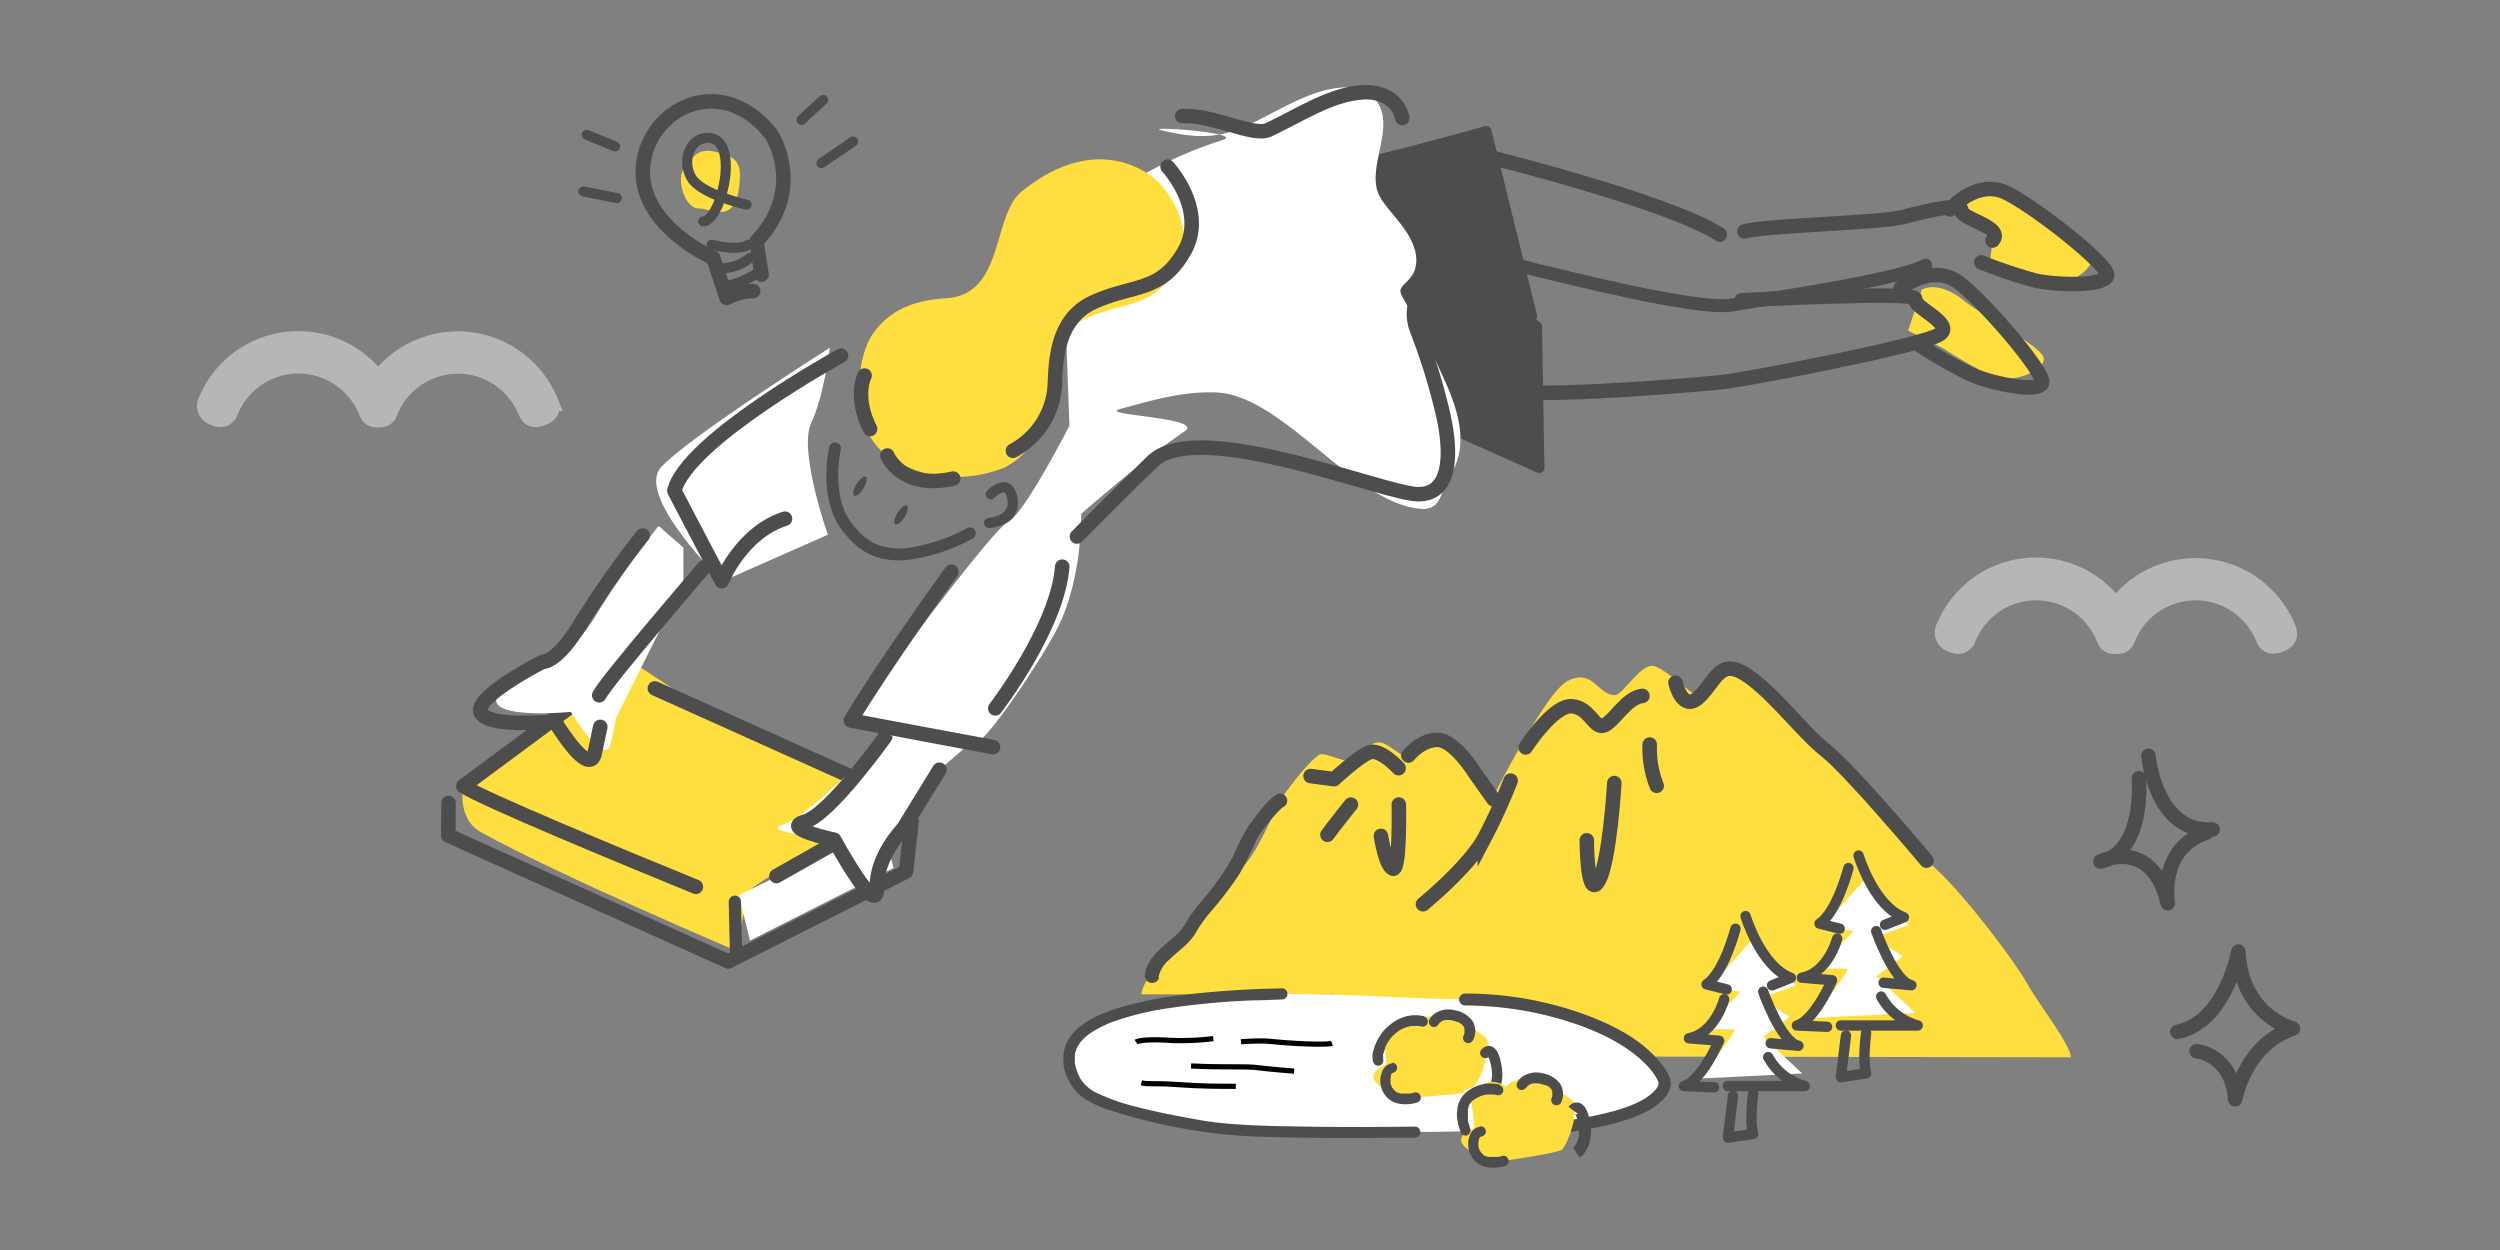 <svg xmlns="http://www.w3.org/2000/svg" viewBox="0 0 360 180"><rect x="0" y="0" width="360" height="180" fill="#808080" stroke="none"/><defs><style>.cls-1,.cls-13,.cls-14{fill:#ffdf40;}.cls-10,.cls-11,.cls-12,.cls-15,.cls-16,.cls-18,.cls-2,.cls-4,.cls-5,.cls-9{fill:none;}.cls-10,.cls-11,.cls-12,.cls-13,.cls-14,.cls-15,.cls-16,.cls-2,.cls-4,.cls-5,.cls-6{stroke:#4d4d4d;}.cls-10,.cls-11,.cls-12,.cls-13,.cls-14,.cls-16,.cls-2,.cls-4,.cls-5,.cls-6{stroke-linecap:round;}.cls-10,.cls-11,.cls-12,.cls-14,.cls-16,.cls-2,.cls-4,.cls-5,.cls-6{stroke-linejoin:round;}.cls-13,.cls-14,.cls-2{stroke-width:2.09px;}.cls-3,.cls-8{fill:#fff;}.cls-4{stroke-width:1.77px;}.cls-5{stroke-width:1.87px;}.cls-6,.cls-7{fill:#4d4d4d;}.cls-6{stroke-width:1.43px;}.cls-8,.cls-9{stroke:#000;stroke-width:0.75px;}.cls-13,.cls-15,.cls-17,.cls-8,.cls-9{stroke-miterlimit:10;}.cls-10{stroke-width:1.49px;}.cls-11{stroke-width:1.71px;}.cls-12{stroke-width:1.47px;}.cls-15{stroke-width:1.72px;}.cls-16{stroke-width:1.45px;}.cls-17{fill:#b6b6b6;stroke:#b6b6b6;stroke-width:2.88px;}</style></defs><g id="レイヤー_2" data-name="レイヤー 2"><g id="section_2-1"><path class="cls-1" d="M90.56,95,66.72,113.19s-1,4.66,2.53,6.64C80.62,126.12,106,136.9,106,136.9s1.49-7.59,1.86-8.51c.64-1.6,22.8-12.91,22.8-12.91L97.93,99.86Z"/><path class="cls-2" d="M88,97.43,66.72,113.19c2.63,1.81,23.59,10.47,33.49,14.51"/><polyline class="cls-2" points="64.59 115.64 64.55 120.32 104.88 138.45 130.47 125.51 131.27 118.23"/><polygon class="cls-3" points="127.02 118.77 128.67 124.98 108 135.44 106.39 128.91 127.02 118.77"/><polyline class="cls-2" points="111.8 126.15 130.64 115.48 94.3 99.13"/><line class="cls-4" x1="105.82" y1="129.85" x2="105.98" y2="136.9"/><path class="cls-3" d="M127.47,106.09s-11.17,11.72-14.78,12.68,7.43,2.15,7.43,2.15,6.29,11.57,6.14,7,3.82-8.62,3.82-8.62l5.2-8.46,7.46-6.42L132.57,98Z"/><path class="cls-2" d="M127.47,106.09s-8,11.26-11.58,12.23,4.23,2.6,4.23,2.6,6.29,11.57,6.14,7,3.82-8.62,3.82-8.62l5.2-8.46"/><path class="cls-1" d="M282,30.72s2.69-5.09,7-2.91,12,7.68,12.2,9.37-3.87,4.53-7.11,3.73a70.11,70.11,0,0,1-7.6-2.57l.44-3.7Z"/><path class="cls-1" d="M276.73,41.72s2.21-1.46,6,1.51,11.7,6.82,11.59,8.52-4.67,3.71-7.69,2.3a70.29,70.29,0,0,1-7-4l-4.86-2.44Z"/><path class="cls-2" d="M250.79,43.24s25.38-1.37,25-.19,5.69,3.53,3.57,5.06c-2.27,1.65-28.25,6.6-31.27,6.9-8.85.89-28.23,2.26-31.77,1.12"/><path class="cls-5" d="M206.92,34s10.33,4.12,15.84,5.25c1.43.29,21.79,5.56,26.66,4.67s23.88-3.54,27.87-5.75"/><path class="cls-2" d="M273.68,41.5s4.67-3.71,8.49-.74,12,12.57,11.9,14.27-7.45.2-10.47-1.21a70.42,70.42,0,0,1-7-4"/><path class="cls-2" d="M251.19,33.33c3.17-.9,19.57-1.21,22.82-2.07,4.76-1.25,8.57-2,8.44-.9s6.26,2.38,4.48,4.28"/><path class="cls-2" d="M213.14,22.28s27,6.63,34.51,11.5"/><path class="cls-2" d="M280.81,30.16s3.87-4.53,8.19-2.35,14.2,10,14.42,11.71-7.27,1.63-10.51.83a70.11,70.11,0,0,1-7.6-2.57"/><path class="cls-6" d="M214.05,18.85l6.59,26.7-4.43-2.17L221.34,47l.34,20.4L205,60,198.1,45.89s-5.55-22.19-3.47-22.19S214.05,18.85,214.05,18.85Z"/><path class="cls-3" d="M161.73,26.89a60,60,0,0,1,14.34-6.73c3.35-1.05-12-2.11-8.68-1.36,4.44,1,7.74,1.36,12.32-.78s9.08-5.22,13.81-5.43c2.25-.09,4.83.87,5.51,3.73.81,3.44-1.62,7.54-.74,11,.67,2.6,5,5.49,5.59,9.31s-2.7,4.14-2.16,5.59,1.89,2.71,6.44,12.83.63,12.65-.44,15.76a4.66,4.66,0,0,1-1,1.86,2.83,2.83,0,0,1-2.35.57c-9.46-.87-19.6-16.25-29.13-16.72-4.71-.23-9.28,1.1-14,2.39-3.23.89,12.37,1.18,9.33,3.22C165.29,65.62,155.68,74,155.68,74s.25,9.12-3.36,16.36c-2.07,4.16-10,16.23-12.1,16.9-5.62,1.83-17.7-3.51-17.7-3.51s20.28-27.54,22.56-28.52S154,61.3,154,61.3l-.68-18.4Z"/><path class="cls-3" d="M95.17,67.31C91.48,71.47,104,83.72,104,83.72L119.21,77s-4.27-12.11-2.4-16.08,2.69-10.85,2.69-10.85S98.87,63.15,95.17,67.31Z"/><path class="cls-1" d="M144.76,67.27a11.48,11.48,0,0,0,6-9c.2-2.7-.2-9.73,5.55-12.37s9.67-1.35,13.1-7.32S167,26.37,167,26.37s-7.88-8.43-19.83,1.17c-4.38,3.52-2.49,14.91-10.94,15.41-4.65.27-8.36,1.77-10.7,5.38s-3.23,13.46,2.22,17.26C136.06,71.36,144.76,67.27,144.76,67.27Z"/><path class="cls-1" d="M164.36,143.18c.49-3.8,6.59-6.7,7.72-9.22s7-8.59,8.8-11.78,3.39-6.88,3.39-6.88,3.91-5.61,5.8-6.66c.6-.34,4.21,1.38,4.84,1,1.07-.7,2.05-2.63,3.54-2.74s3.6,2.6,4.36,1.94c2.63-2.31,4.33-3,6.61-1.61.85.54,1.72,2.91,2.9,4,5.38,5.1,10.92,12.78,12.12,13.64,2.64,1.89,8.4,9.51,9.58,11.71.71,1.3,4.08,5.71,4,6.69"/><path class="cls-1" d="M185.26,152.05c.76-5.84,10.11-10.28,11.84-14.15s10.8-9.93,13.53-14.81,11.35-23,15.06-25,4.42,2.16,6.92,2c1.08-.07,3.65-4.5,5.44-4.2s5.9,4.53,6.68,4.45c1.83-.2,2.39-3,3.46-3.71,3.25-2,3.9,2,5.44,2.72,7.77,3.86,21.54,23,23.79,24.64,4.06,2.9,12.88,14.59,14.7,18,1.08,2,6.25,8.76,6.08,10.26"/><path class="cls-7" d="M166.82,140.72a4.6,4.6,0,0,1,1.58-2.55c.8-.78,1.69-1.47,2.51-2.24a8.81,8.81,0,0,0,1.58-2.12,19.64,19.64,0,0,1,1.75-2.4,48.54,48.54,0,0,0,4.28-5.63c.73-1.27,1.35-2.6,2-3.92a9.11,9.11,0,0,1,.63-1.34c.48-.73,1-1.43,1.57-2.11.38-.47.77-.94,1.19-1.39.17-.18.34-.35.53-.52a1.32,1.32,0,0,1,.39-.3,1,1,0,0,0-1-1.8,8.51,8.51,0,0,0-2.08,2c-.68.81-1.32,1.65-1.94,2.51a34.32,34.32,0,0,0-2.33,4.56,34.93,34.93,0,0,1-4.22,6c-.74.92-1.49,1.84-2.15,2.82a11.51,11.51,0,0,1-1.3,1.94c-1.75,1.76-4.51,3.31-4.92,6a1.08,1.08,0,0,0,.73,1.28,1.05,1.05,0,0,0,1.29-.73Z"/><path class="cls-3" d="M252.09,135.55l-5.81,6.52,4.35.73-5.07,5.44a31.92,31.92,0,0,1,4.17,0c.54.18-5.08,7.07-5.08,7.07l14.87-.73-5.62-5.26,3.8-2.9-4.16-2.71,5.07-1.82Z"/><path class="cls-3" d="M184.48,143.14c-35.21.79-31.26,9.54-29.52,12.76s10.69,5,18.36,6.32,32.08.8,46.72.53,20.82-4.74,19.52-7.52c-3.14-6.72-14.64-11.28-25.1-11.28S192.87,143,184.48,143.14Z"/><path class="cls-8" d="M178.7,150c4.45-.25,3.46,0,7.91.25s5.2,0,5.2,0"/><path class="cls-8" d="M171.51,153.5c5.19.25,7.66,0,9.64.25s5.2.49,5.2.49"/><path class="cls-9" d="M164.36,155.93c1,.25,1.73,0,5.19.25s5.94.25,8.41.25"/><path class="cls-9" d="M163.59,150.05s.74-.49,4.7-.25a37.19,37.19,0,0,0,6.43-.24"/><path class="cls-10" d="M249.91,133.74s-1.63,6.34-4.17,8l2.9.73"/><path class="cls-10" d="M248.28,143.89s-1.27,4.89-5.08,5.62l4.35.36s-2.53,5.8-5.07,6.52l4.35.18"/><path class="cls-10" d="M251.36,131.92s2.18,7.25,6.53,8.89l-2.72,1.08"/><path class="cls-10" d="M253.9,142.8s2.54,7.25,5.07,7.79l-4-.36"/><path class="cls-10" d="M254.62,152.22a8.62,8.62,0,0,0,5.26,4.17H248.82"/><path class="cls-10" d="M252.45,157.48s-.55,4,0,5.8l-3.63.55.73-6"/><path class="cls-3" d="M268.36,126.83l-5.8,6.52,4.35.73-5.08,5.44a31.93,31.93,0,0,1,4.17,0c.54.18-5.08,7.07-5.08,7.07l14.87-.73-5.62-5.25,3.81-2.9L269.81,135l5.07-1.82Z"/><path class="cls-10" d="M266.18,125s-1.63,6.34-4.17,8l2.9.73"/><path class="cls-10" d="M264.55,135.17s-1.27,4.89-5.08,5.62l4.35.36s-2.53,5.8-5.07,6.52l4.35.19"/><path class="cls-10" d="M267.63,123.2s2.18,7.25,6.53,8.89l-2.72,1.08"/><path class="cls-10" d="M270.17,134.08s2.54,7.25,5.07,7.79l-4-.36"/><path class="cls-10" d="M270.89,143.51a8.63,8.63,0,0,0,5.26,4.16H265.09"/><path class="cls-10" d="M268.72,148.76s-.54,4,0,5.8l-3.63.55.73-6"/><path class="cls-2" d="M201.43,115.85s.21,9.67-.86,9.24-1.72-4.73-1.72-4.73"/><path class="cls-2" d="M232.46,112.76s-.66,11.54-2.31,14.18S228.5,121,228.5,121"/><path class="cls-11" d="M120.24,64.57s-1.62,7,1.76,11.34c1.75,2.23,3.9,4.22,8.44,3.89a25.64,25.64,0,0,0,9.21-3"/><path class="cls-2" d="M121.11,51.21s-22.29,12.23-24,19.48l6.82,13s2.81-7,9.11-9"/><path class="cls-2" d="M137,82.33s-9.7,13.38-14.49,21.42L143,107.59"/><path class="cls-2" d="M143.32,102s9-11.68,9.64-20.4"/><path class="cls-2" d="M201.94,17c-.67-2.85-3.25-3.82-5.51-3.72-4.72.21-9.23,3.3-13.8,5.43-2.13,1-8-2.22-12.4-2"/><path class="cls-2" d="M155.08,77.26s5.11-5.21,10.88-10.81c6.5-6.34,33.09,4.53,38.11,4.71s5.05-6.06,3.6-12.06a89.62,89.62,0,0,0-3.59-11.52,6.3,6.3,0,0,1,0-4.77c.72-1.43,2.89-7.4,2.41-8.89a2,2,0,0,0-.68-.93c-1.68-1.48-3.92-2.4-4.59-5"/><path class="cls-2" d="M145.86,64.91a11.48,11.48,0,0,0,6-9c.21-2.71-.19-9.74,5.56-12.38s9.67-1.34,13.1-7.31S168.13,24,168.13,24"/><ellipse class="cls-7" cx="123.84" cy="70.02" rx="1.59" ry="0.59" transform="translate(-1.07 138.13) rotate(-58.09)"/><ellipse class="cls-7" cx="129.76" cy="74.16" rx="1.59" ry="0.59" transform="translate(-1.79 145.1) rotate(-58.09)"/><path class="cls-2" d="M124.5,54.08s-1.58,3,.8,7.7"/><path class="cls-3" d="M94.84,75.73A135.09,135.09,0,0,0,86,88.3c-3.5,5.86-5.56,5.62-5.56,5.62s-10,5.08-8.91,7.31,10.67,1.28,10.67,1.28,5,8.27,5.75,4.52l.79-3.74L98.41,84V78.86Z"/><path class="cls-2" d="M92.53,77.12a137.11,137.11,0,0,0-8.84,12.56c-3.49,5.87-5.55,5.62-5.55,5.62s-10,5.09-8.91,7.32,10.67,1.27,10.67,1.27,4.95,8.28,5.75,4.53l.79-3.75"/><path class="cls-2" d="M101.41,81.67S87.36,98,86.29,100.12"/><path class="cls-12" d="M142.67,71.17s2.53-2.64,3.12.62-3.36,3.52-3.36,3.52"/><path class="cls-2" d="M188.72,111.75l3.39.45s3.39-3.16,5-3.84,4.29,2.26,4.29,2.26"/><path class="cls-13" d="M204.91,130.21s6.68-5.44,8.91-9.64a79.93,79.93,0,0,0,3.71-8.16"/><path class="cls-2" d="M219.69,107.63s4-6.18,6.68-5.93,3.21,3.46,4.7,2.72,3.21-4,5.44-4.21"/><path class="cls-2" d="M241.27,98.31s1,4.45,3.46,2,3-5.69,6.93-3,7.91,8.16,11.37,10.88,14.39,15.74,14.39,15.74"/><path class="cls-2" d="M202.81,108.8s1.77-2.26,4.19-2.26,5.32,4.68,5.32,4.68l2.74,3.87"/><path class="cls-2" d="M237.56,107.22a14.62,14.62,0,0,0,1,5.93"/><path class="cls-14" d="M194.53,115.86s-2.58,3.23-3.38,4.35"/><path class="cls-7" d="M217.32,163.61a61.7,61.7,0,0,0,14.83-1.76c2.52-.67,5.44-1.59,7.32-3.51a3.55,3.55,0,0,0,1.12-2.27c0-1.2-.89-2.29-1.6-3.16-2.71-3.33-6.87-5.38-10.83-6.84a50.59,50.59,0,0,0-17.19-3,.86.86,0,0,0,0,1.72A49.74,49.74,0,0,1,225.51,147c3.94,1.22,8,3,11.05,5.83a12.34,12.34,0,0,1,1.62,1.84c.21.3.39.63.58,1s0,0,0,0l.06.21c.07.2,0-.17,0,0a.61.61,0,0,0,0,.19c0,.2,0-.1,0,0l-.06.22c0,.15,0,.12,0,.05l-.1.21-.12.18-.08.12c-.06.08.11-.13,0,0-1.37,1.62-3.84,2.5-6,3.13a57.63,57.63,0,0,1-15.19,1.92.86.86,0,0,0,0,1.72Z"/><path class="cls-7" d="M184.48,142.33a138.31,138.31,0,0,0-14.1.94,53.63,53.63,0,0,0-9.24,1.85c-2.91.92-6.51,2.37-7.72,5.45a6.37,6.37,0,0,0,.56,5.18c1.07,2.18,3.28,3.22,5.46,4a79.77,79.77,0,0,0,24.51,4c5.27.14,10.54.13,15.81.09l4.05,0a.81.81,0,0,0,0-1.61c-5.27.06-10.53.09-15.79,0-4.11-.06-8.24-.12-12.33-.53-1.75-.18-3.48-.51-5.2-.83-2.25-.42-4.49-.87-6.7-1.45a28.32,28.32,0,0,1-5.54-1.9,5.62,5.62,0,0,1-2.65-2.15c-.15-.28-.29-.57-.42-.86s0,.09,0-.08a2.6,2.6,0,0,0-.1-.25c-.06-.18-.12-.35-.17-.53s-.09-.38-.13-.57,0-.23,0-.09l0-.32c0-.2,0-.4,0-.61s0-.25,0-.11c0-.11,0-.22.06-.33a4.75,4.75,0,0,1,.2-.64h0a1,1,0,0,0,.07-.15,3.72,3.72,0,0,0,.19-.34l.2-.3.11-.15c-.15.2,0,0,.06-.06.2-.22.4-.44.62-.64l.35-.29c.15-.13,0,0,.07-.06l.25-.18a9.84,9.84,0,0,1,1-.61,16,16,0,0,1,2.4-1.1,41.4,41.4,0,0,1,7.92-1.92,109,109,0,0,1,12.36-1.13c1.31,0,2.62-.09,3.94-.12a.81.81,0,0,0,0-1.62Z"/><path class="cls-1" d="M204.24,147.34s-2.07-1.46-3.53-.12-1.83.61-1.46,2.68a22,22,0,0,1,.36,3.41s-3.16,1.1-1.22,2.8S204,158,204,158s7.21-.46,6.85-.7.49-.37,1.34-.85,2-4.27,1.83-4.63.73-1.83-.25-2.56-5.11-3.78-7.18-3.17S204.24,147.34,204.24,147.34Z"/><path class="cls-7" d="M205.14,146.36a5.3,5.3,0,0,0-4,.55,6.92,6.92,0,0,0-3.28,4.06,3.11,3.11,0,0,0-.12,1.95.76.76,0,0,0,.91.52.75.75,0,0,0,.52-.92,1.46,1.46,0,0,0,0-.2c0,.1,0,.15,0,0v-.16s0-.1,0-.16,0,.12,0,0,0-.27.08-.4.08-.28.13-.43.05-.13.08-.2l0-.05a.79.79,0,0,1,0-.09,8.4,8.4,0,0,1,.51-.93,5.15,5.15,0,0,1,1.52-1.49,4.62,4.62,0,0,1,1.22-.55l.54-.12a.32.32,0,0,1,.13,0l.27,0a2.79,2.79,0,0,1,.5,0h.12l.08,0,.32.07a.75.75,0,0,0,.92-.52.76.76,0,0,0-.52-.91Z"/><path class="cls-7" d="M200.54,153.1a1.87,1.87,0,0,0-1.55,1.32,3.27,3.27,0,0,0-.18,1.75,3.32,3.32,0,0,0,2.31,2.69,5.55,5.55,0,0,0,3-.11.75.75,0,0,0-.39-1.44c-.23.06-.45.12-.68.16l-.12,0h-.17l-.17,0h-.51l-.23,0c-.17,0,.18,0,0,0l-.14,0-.37-.11a.42.42,0,0,1-.12,0s.18.08.07,0l-.19-.1-.15-.08-.09-.07.06,0-.25-.24s-.07-.11-.12-.14c.11.08.1.13.06.07l-.06-.08a2.75,2.75,0,0,1-.17-.29c0-.07-.06-.23,0,0,0,0,0-.09-.05-.14a1.81,1.81,0,0,1-.09-.31l0-.14a.17.17,0,0,1,0-.07c0-.11,0,.11,0,.11s0-.21,0-.3a2.26,2.26,0,0,1,0-.26c0-.08.06-.21,0,0,0,0,0-.08,0-.11l.06-.24s0-.09,0-.13,0,.07,0-.06a1,1,0,0,1,.08-.14c0-.06.06-.18,0,0,0-.06.1-.1.14-.15s-.15.08,0,0l.07,0c.13-.1-.19.06,0,0l.08,0c-.18.09-.23,0-.15,0a.75.75,0,0,0,0-1.49Z"/><path class="cls-7" d="M207.08,147.59a1.63,1.63,0,0,1,.11-.17c.08-.14-.1.1,0,0a.73.73,0,0,0,.08-.09c.05-.06.19-.14.23-.21-.05.09-.14.09-.07.05l.08-.05.16-.1.08,0c.11-.06-.05,0-.05,0s.19-.07.25-.09l.23-.05h.08a2.61,2.61,0,0,1,.28,0h.24a5.18,5.18,0,0,1,.66.14l.33.11.14.06.07,0c.16.08.31.19.47.28-.16-.09,0,0,.07.07l.17.17c.06.07.08,0,0,0s0,.06.05.07l.09.16a.3.3,0,0,0,0,.08c0,.08-.06-.19,0-.05l.06.18a.7.7,0,0,0,0,.14c-.06-.08,0-.18,0-.07v.08c0,.1,0,.2,0,.3s0-.2,0,0l0,.14c0,.08-.05.16-.07.23a.32.32,0,0,0,0,.09c0,.12.1-.19,0-.1l0,.06a.75.75,0,1,0,1.29.75,2.79,2.79,0,0,0-.09-2.78,4,4,0,0,0-2.5-1.51,3.64,3.64,0,0,0-2.67.32,2.55,2.55,0,0,0-1,1,.76.76,0,0,0,.27,1,.75.75,0,0,0,1-.27Z"/><path class="cls-10" d="M213.88,151.63s1-1.34,1.59,1.83-1.1,4.26-1.1,4.26"/><path class="cls-1" d="M216.89,156.47s-2.07-1.46-3.53-.12-1.83.61-1.46,2.68a22,22,0,0,1,.36,3.41s-3.16,1.1-1.22,2.8,5.58,1.92,5.58,1.92,7.34-1.07,8.19-1.55,1.95-4.27,1.83-4.63.73-1.83-.25-2.56-5.11-3.78-7.18-3.17S216.89,156.47,216.89,156.47Z"/><path class="cls-7" d="M215.94,156.18a5.38,5.38,0,0,0-4.24.7A3.8,3.8,0,0,0,210,159a5.19,5.19,0,0,0-.12,2.35,7.09,7.09,0,0,0,.52,1.81.76.76,0,0,0,1,.27.77.77,0,0,0,.27-1c.09.22,0,0,0-.06s-.07-.2-.1-.3a6.17,6.17,0,0,1-.19-.74c0-.07,0-.13,0-.2s0-.23,0-.08c0-.15,0-.31,0-.47s0-.3,0-.45a1.79,1.79,0,0,1,0-.23c0,.16,0-.08,0-.13s.08-.3.13-.45.05-.13,0,0l0-.09c0-.08.08-.16.13-.24a2.21,2.21,0,0,1,.57-.61,5.14,5.14,0,0,1,1.24-.62c.2-.06.39-.11.59-.15l.15,0,.29,0h.5l.21,0c.12,0-.15,0,0,0l.34.08a.74.74,0,1,0,.4-1.43Z"/><path class="cls-7" d="M213.19,162.23a1.88,1.88,0,0,0-1.55,1.32,3.27,3.27,0,0,0-.18,1.75,3.33,3.33,0,0,0,2.31,2.69,5.55,5.55,0,0,0,3-.11.75.75,0,0,0-.39-1.44c-.23.06-.45.12-.68.16l-.12,0h-.17l-.17,0h-.51l-.23,0c-.17,0,.18,0,0,0l-.13,0a2.38,2.38,0,0,1-.38-.11.42.42,0,0,1-.12,0s.18.08.07,0l-.19-.09-.15-.09-.09-.07s.15.13.07,0a3,3,0,0,1-.26-.24s-.07-.1-.12-.13c.11.07.1.13.06.06l-.06-.08a2.75,2.75,0,0,1-.17-.29c0-.07-.06-.23,0,0,0-.05,0-.09-.05-.14a1.81,1.81,0,0,1-.09-.31l0-.14a.17.17,0,0,1,0-.07c0-.11,0,.11,0,.11s0-.2,0-.3a2.26,2.26,0,0,1,0-.26c0-.08.06-.21,0,.05,0,0,0-.07,0-.11l.06-.24s0-.09.05-.13-.05.08,0-.06.05-.09.08-.14.06-.18,0,0c0-.06.1-.1.14-.15s-.15.09,0,0l.07,0c.13-.09-.19.06,0,0h.08c-.18.08-.23,0-.15,0a.75.75,0,0,0,.74-.75.74.74,0,0,0-.74-.74Z"/><path class="cls-7" d="M219.73,156.73a1.08,1.08,0,0,1,.11-.18c.08-.14-.1.1,0,0l.08-.1c.06-.06.19-.14.23-.21-.05.09-.14.09-.07.05l.09-.05.15-.1.08,0c.11-.07-.05,0-.05,0s.19-.07.25-.09l.23-.05h.6a3.92,3.92,0,0,1,.66.15,2.13,2.13,0,0,1,.33.11l.14,0,.07,0,.47.28c-.16-.09,0,0,.07.07l.17.17c.06.07.08,0,0,0l.05.07.09.16a.3.3,0,0,1,0,.08c0,.08-.06-.19,0-.05s0,.12.05.18,0,.12,0,.14,0-.18,0-.07v.09a2.81,2.81,0,0,1,0,.29c0,.18,0-.2,0,0l0,.14a2.17,2.17,0,0,1-.07.24l0,.08c0,.12.1-.19,0-.1l0,.06a.75.75,0,0,0,1.29.76,2.81,2.81,0,0,0-.09-2.79,3.94,3.94,0,0,0-2.5-1.5,3.64,3.64,0,0,0-2.67.31,2.55,2.55,0,0,0-1,1,.76.76,0,0,0,.27,1,.75.75,0,0,0,1-.26Z"/><path class="cls-15" d="M226.54,159.89s1-1.34,1.58,1.83S227,166,227,166"/><path class="cls-2" d="M308,112.07s.92,10.63-5.55,12c0,0,7.4-3.7,9.71,6,0,0-1.39-7.86,5.55-10.17"/><path class="cls-2" d="M309.38,108.83s.92,11.1,9.24,10.63"/><path class="cls-2" d="M316.31,151.36s5.09.46,5.55,6.93c0,0,1.39-7.86,8.32-10.17,0,0-7.4-1.85-7.86-11.09,0,0-1.85,10.17-8.78,11.56"/><path class="cls-2" d="M127.78,65.59s2,5,9.49,3.33"/><path class="cls-1" d="M100.55,30c-1.92,0-3.35-4.31-1.92-6s1.92-2.64,4.32-2.16,3.67,1.2,3.6,3.6C106.31,32.84,102.47,30,100.55,30Z"/><path class="cls-2" d="M109.66,39.55l-.72-4.79c7.19-7.67,2.16-15.35,2.16-15.35-6.71-8.63-16.4-4.4-18.22,2.88-2.4,9.59,9.83,14.86,9.83,14.86l1.92,5.76a8.52,8.52,0,0,1,3.83-1"/><path class="cls-16" d="M101.27,31.88c2.67,0,5.61-12.72.24-12-2.25.31-3.35,3.36-1.92,5.76s7.91,3.83,7.91,3.83"/><path class="cls-16" d="M102.47,35.24s3.84,1,5.27,0"/><path class="cls-16" d="M104.39,38.59A6.55,6.55,0,0,0,108,37.15"/><path class="cls-16" d="M104.39,41.23a12.71,12.71,0,0,0,4.31-1.68"/><line class="cls-16" x1="118.29" y1="23.49" x2="122.85" y2="20.37"/><line class="cls-16" x1="115.42" y1="17.26" x2="118.53" y2="14.38"/><line class="cls-16" x1="88.57" y1="21.09" x2="84.49" y2="19.41"/><line class="cls-16" x1="88.81" y1="28.52" x2="84.01" y2="27.57"/><path class="cls-17" d="M55,54.35a.68.68,0,0,1-1,.1l-.1-.1a13.3,13.3,0,0,0-1-1.11,14.06,14.06,0,0,0-19.89,0,13.82,13.82,0,0,0-3,4.47,1.44,1.44,0,0,0,.54,2,1.69,1.69,0,0,0,.31.13c1.26.56,1.75,0,2.1-.86a10.87,10.87,0,0,1,14.23-5.78,11,11,0,0,1,3.46,2.33A11.18,11.18,0,0,1,53,59c.25.6.31,1.12,1.47,1.12s1.23-.56,1.48-1.12a10.62,10.62,0,0,1,2.33-3.45,10.84,10.84,0,0,1,15.33,0l0,0a11,11,0,0,1,2.33,3.44c.34.82.73,1.41,2.1.86s1.19-1.29.85-2.1A14.08,14.08,0,0,0,56,53.25,11.66,11.66,0,0,0,55,54.35Z"/><path class="cls-17" d="M305.25,87a.68.68,0,0,1-1,.1l-.1-.1a13.3,13.3,0,0,0-1-1.11,14,14,0,0,0-22.9,4.47,1.44,1.44,0,0,0,.54,2,1.2,1.2,0,0,0,.31.13c1.26.56,1.75,0,2.1-.86a10.88,10.88,0,0,1,17.69-3.45,11.18,11.18,0,0,1,2.33,3.45c.25.6.31,1.12,1.47,1.12s1.23-.56,1.48-1.12a10.62,10.62,0,0,1,2.33-3.45,10.84,10.84,0,0,1,15.33,0h0a10.82,10.82,0,0,1,2.32,3.44c.35.82.74,1.41,2.1.86s1.2-1.29.86-2.1a14.08,14.08,0,0,0-22.91-4.45A11.66,11.66,0,0,0,305.25,87Z"/><rect class="cls-18" width="360" height="180"/></g></g></svg>